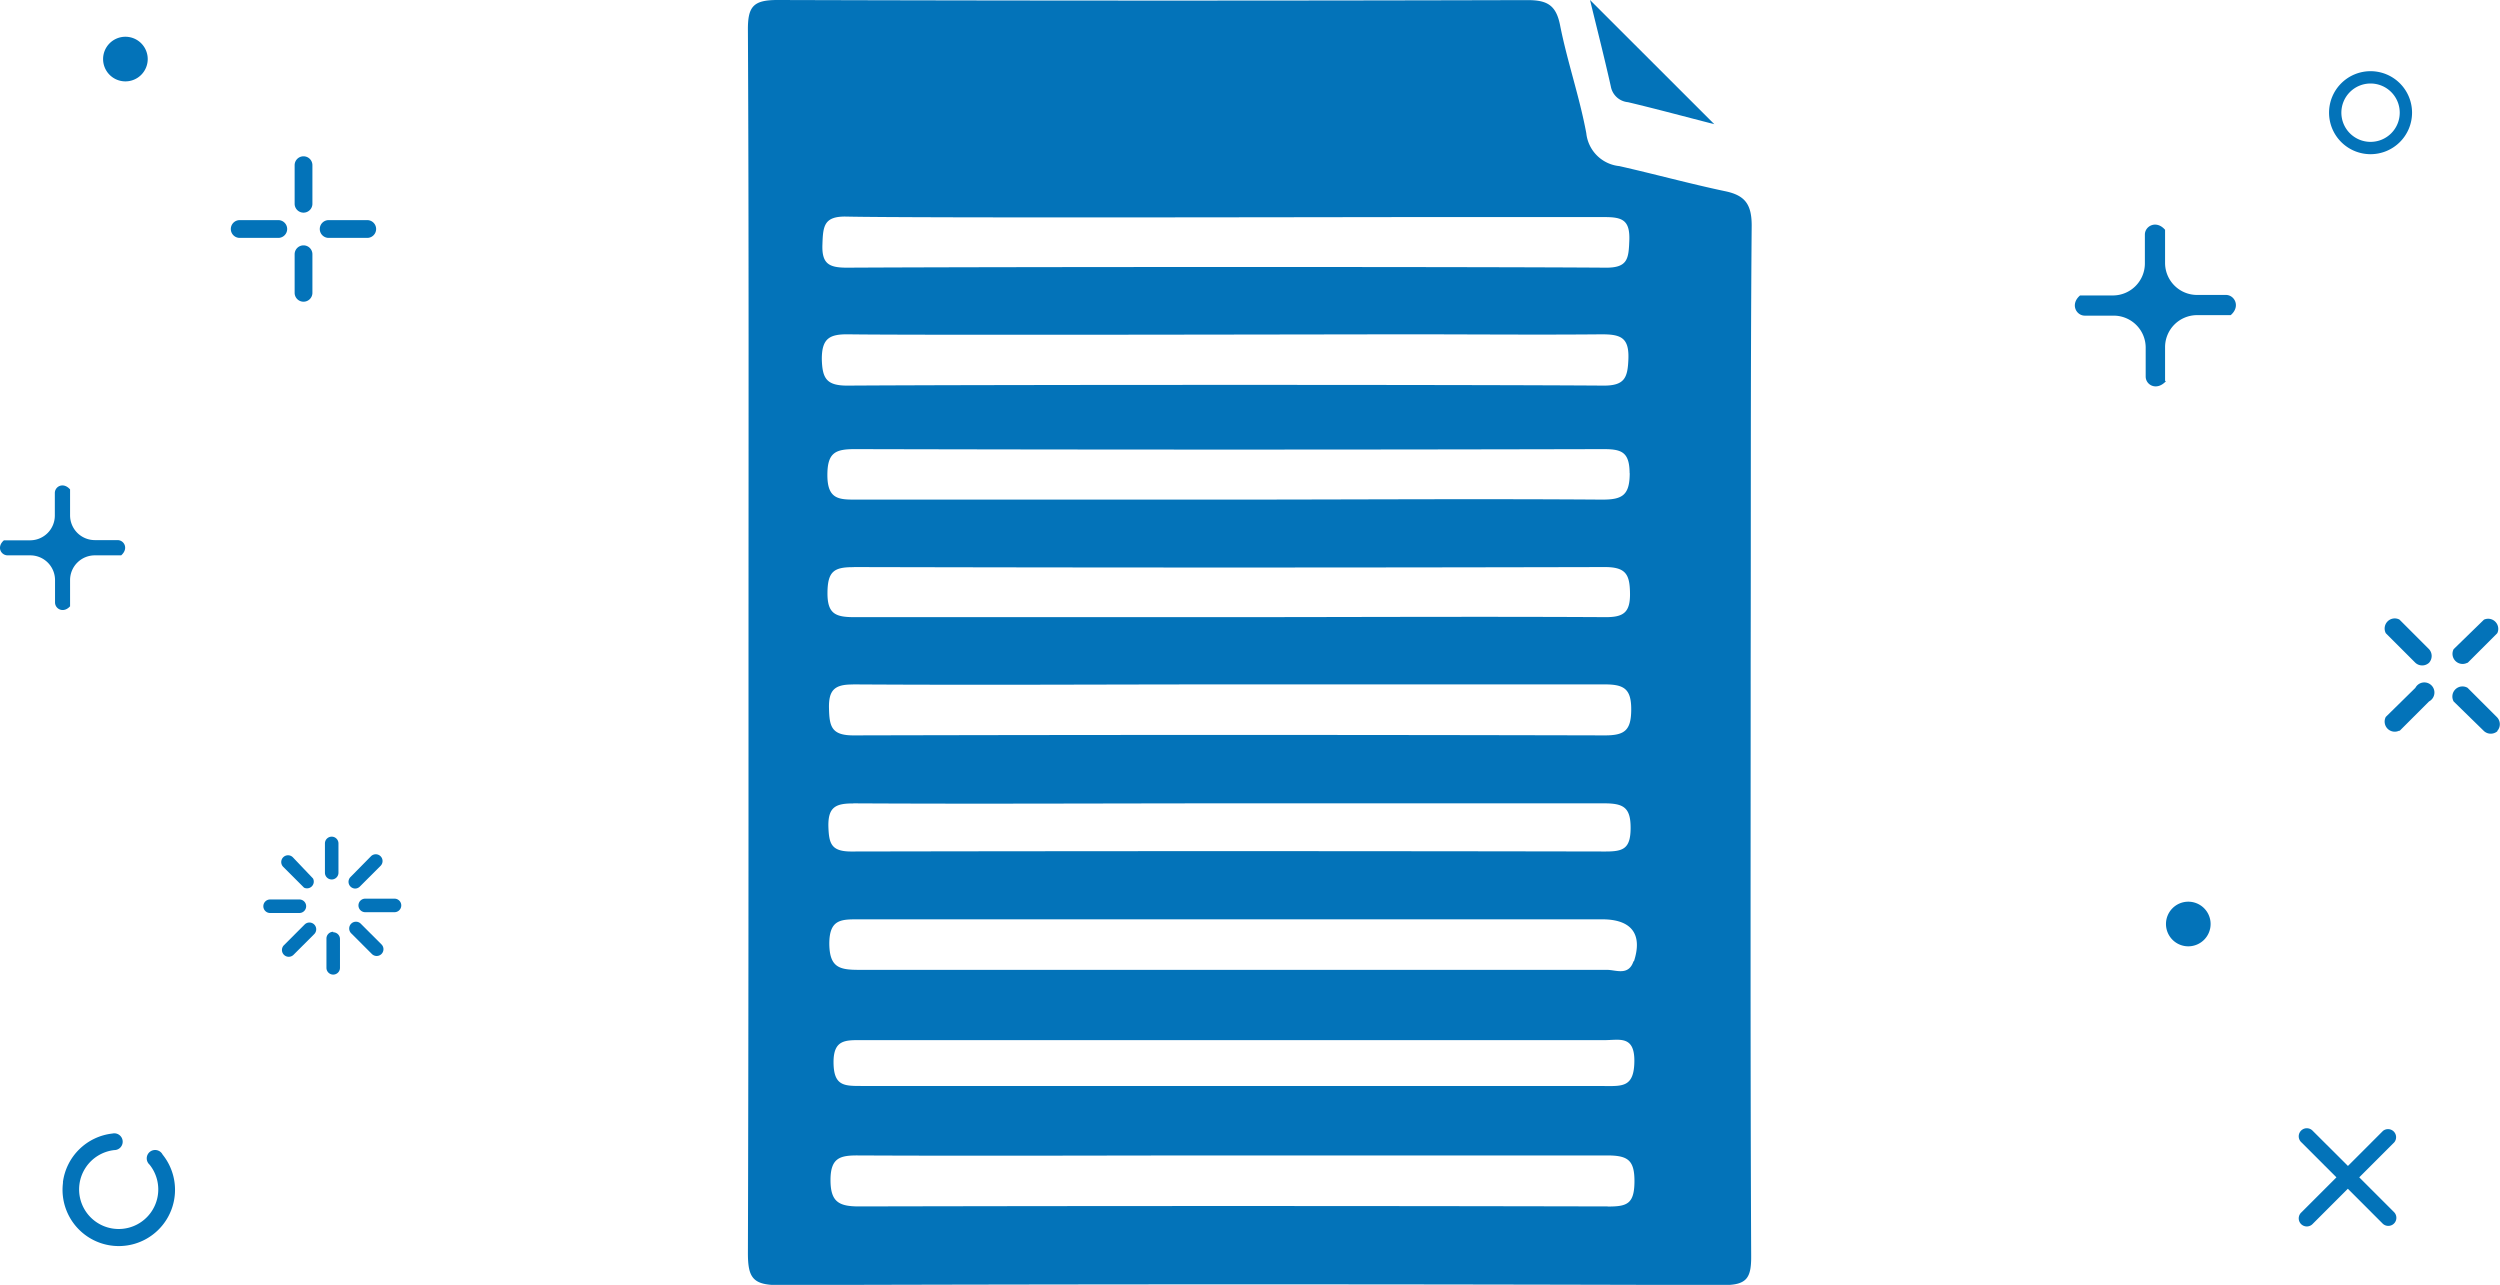 <svg id="Layer_1" data-name="Layer 1" xmlns="http://www.w3.org/2000/svg" viewBox="0 0 247.59 127.25"><defs><style>.cls-1{fill:#0373b9;}</style></defs><title>Our Solutions</title><path class="cls-1" d="M30.09,87.9A.67.67,0,0,0,31,87L29,84.9a.67.67,0,0,0-.95.95l2.05,2.05Z"/><path class="cls-1" d="M30.32,89.75a.67.67,0,0,0-.67-.67h-2.9a.67.67,0,1,0,0,1.34h2.9a.67.67,0,0,0,.67-.67Z"/><path class="cls-1" d="M30.17,91.56l-2.05,2.05a.67.67,0,1,0,.95.95l2.05-2.05a.67.67,0,0,0-.95-.95Z"/><path class="cls-1" d="M33,92.28a.67.67,0,0,0-.67.67v2.9a.67.67,0,1,0,1.34,0V93a.67.67,0,0,0-.67-.67Z"/><path class="cls-1" d="M35.73,91.48a.67.67,0,0,0-.95.95l2.05,2.05a.67.67,0,0,0,.95-.95l-2.05-2.05Z"/><path class="cls-1" d="M39.07,89h-2.9a.67.67,0,1,0,0,1.34h2.9a.67.67,0,0,0,0-1.34Z"/><path class="cls-1" d="M35.17,88a.67.67,0,0,0,.47-.2l2.05-2.05a.67.67,0,0,0-.95-.95L34.7,86.87A.67.67,0,0,0,35.17,88Z"/><path class="cls-1" d="M32.85,87.1a.67.67,0,0,0,.67-.67v-2.9a.67.67,0,0,0-1.34,0v2.9a.67.67,0,0,0,.67.67Z"/><path class="cls-1" d="M30.06,15.48a.88.88,0,0,0-.88.88v3.82a.88.88,0,1,0,1.76,0V16.36a.88.88,0,0,0-.88-.88Z"/><path class="cls-1" d="M30.06,24.3a.88.88,0,0,0-.88.88V29a.88.88,0,1,0,1.76,0V25.18a.88.88,0,0,0-.88-.88Z"/><path class="cls-1" d="M36.37,21.8H32.55a.88.88,0,1,0,0,1.76h3.82a.88.88,0,1,0,0-1.76Z"/><path class="cls-1" d="M27.56,21.8H23.74a.88.88,0,0,0,0,1.76h3.82a.88.88,0,0,0,0-1.76Z"/><path class="cls-1" d="M247.31,72.4a1,1,0,0,0,0-1.35l-2.93-2.93A1,1,0,0,0,243,69.47L246,72.4a1,1,0,0,0,1.35,0Z"/><path class="cls-1" d="M240.56,65.64a1,1,0,0,0,0-1.35l-2.93-2.93a1,1,0,0,0-1.35,1.35l2.93,2.93a1,1,0,0,0,1.35,0Z"/><path class="cls-1" d="M237.63,72.4l2.93-2.93a1,1,0,1,0-1.35-1.35L236.28,71a1,1,0,0,0,1.35,1.35Z"/><path class="cls-1" d="M244.39,65.64l2.93-2.93A1,1,0,0,0,246,61.37L243,64.29a1,1,0,0,0,1.35,1.35Z"/><path class="cls-1" d="M234.77,8.27a2.89,2.89,0,1,0,2.89,2.89,2.89,2.89,0,0,0-2.89-2.89Zm0,7a4.11,4.11,0,1,1,4.11-4.11,4.11,4.11,0,0,1-4.11,4.11Z"/><path class="cls-1" d="M236,112l-3.47,3.47L229.05,112a.8.8,0,1,0-1.13,1.13l3.47,3.47-3.47,3.47a.8.8,0,1,0,1.13,1.13l3.47-3.47,3.47,3.47a.8.8,0,0,0,1.13-1.13l-3.47-3.47,3.47-3.47A.8.8,0,0,0,236,112Z"/><path class="cls-1" d="M6.23,117.08a5.57,5.57,0,0,1,4.91-4.82.83.83,0,1,1,.18,1.64,3.92,3.92,0,1,0,3.49,1.44.83.83,0,1,1,1.29-1,5.57,5.57,0,1,1-9.86,2.78Z"/><path class="cls-1" d="M218.93,91.51a2.21,2.21,0,1,1-2.21-2.21,2.21,2.21,0,0,1,2.21,2.21Z"/><path class="cls-1" d="M14.63,5.85a2.21,2.21,0,1,1-2.21-2.21,2.21,2.21,0,0,1,2.21,2.21Z"/><path class="cls-1" d="M6.94,60.05V57.47A2.45,2.45,0,0,1,9.39,55H12c.76-.67.3-1.51-.36-1.51H9.39a2.45,2.45,0,0,1-2.45-2.45V48.47c-.67-.76-1.51-.3-1.51.36v2.21A2.45,2.45,0,0,1,3,53.51H.39C-.37,54.17.1,55,.76,55H3a2.45,2.45,0,0,1,2.45,2.45v2.21c0,.66.85,1.12,1.51.36Z"/><path class="cls-1" d="M214.42,37.71V34.38a3.17,3.17,0,0,1,3.17-3.17h3.33c1-.86.38-2-.47-2h-2.86a3.17,3.17,0,0,1-3.17-3.17V22.76c-.86-1-2-.38-2,.47v2.86a3.17,3.17,0,0,1-3.17,3.17H206c-1,.86-.38,2,.47,2h2.86a3.17,3.17,0,0,1,3.17,3.17v2.86c0,.85,1.09,1.45,2,.47Z"/><path class="cls-1" d="M157.47,0l12.31,12.3c-2.78-.71-5.65-1.49-8.55-2.18a1.9,1.9,0,0,1-1.7-1.56C158.86,5.57,158.1,2.6,157.47,0Z"/><path class="cls-1" d="M173.48,22.33c0-2.14-.7-3-2.66-3.4-3.5-.74-7-1.7-10.45-2.48a3.66,3.66,0,0,1-3.27-3.26c-.67-3.61-1.89-7.11-2.6-10.71-.4-2-1.3-2.47-3.24-2.47Q114.15.11,77,0c-2.4,0-2.95.64-2.93,3,.1,20.18.06,40.37.06,60.55s0,40.37-.06,60.55c0,2.42.47,3.18,3.07,3.17q46.76-.15,93.53,0c2.31,0,2.77-.67,2.76-2.86-.09-19.61-.05-39.23-.05-58.85C173.41,51.14,173.36,36.73,173.48,22.33Zm-89.65-.88c6.62.15,49.18.05,55.81.05,6.43,0,12.87,0,19.3,0,1.75,0,2.5.32,2.42,2.33-.07,1.78-.14,2.7-2.35,2.68-13.06-.1-62.05-.08-75.11,0-1.77,0-2.53-.35-2.45-2.31C81.51,22.42,81.58,21.4,83.82,21.45Zm77.57,25.41c0,2.24-.77,2.63-2.79,2.62-12.32-.09-24.64,0-37,0s-24.45,0-36.67,0c-1.77,0-3,.06-3-2.43,0-2.28.84-2.58,2.82-2.57q37,.09,73.92,0C160.54,44.47,161.38,44.7,161.39,46.86ZM84.08,33.11c6.54.1,49,0,55.55,0,6.35,0,12.7.06,19,0,1.87,0,2.72.31,2.64,2.44-.07,1.84-.35,2.65-2.47,2.64-13-.1-61.9-.09-74.88,0-2.06,0-2.48-.7-2.53-2.61C81.38,33.47,82.19,33.08,84.08,33.11Zm.47,23.05q37.19.09,74.39,0c2.09,0,2.47.74,2.49,2.62s-.64,2.35-2.44,2.34c-12.49-.07-25,0-37.48,0-12.3,0-24.61,0-36.91,0-1.87,0-2.67-.33-2.65-2.44S82.61,56.16,84.55,56.17Zm-.07,11.62c12.4.08,24.81,0,37.22,0s24.81,0,37.22,0c1.92,0,2.64.44,2.63,2.5s-.65,2.55-2.61,2.55q-37.22-.09-74.43,0c-2.19,0-2.37-.91-2.41-2.69S82.63,67.77,84.48,67.79Zm0,11.78c12.49.07,25,0,37.48,0,12.3,0,24.61,0,36.91,0,1.93,0,2.63.41,2.62,2.47s-.77,2.3-2.51,2.3q-37.33-.07-74.67,0c-2,0-2.21-.79-2.27-2.47C82,79.93,82.75,79.56,84.53,79.57Zm74.72,39.92q-37.06-.08-74.12,0c-2,0-2.84-.44-2.83-2.65s1-2.41,2.77-2.4c12.31.06,24.61,0,36.92,0s24.8,0,37.2,0c2.07,0,2.75.44,2.73,2.63S161.11,119.49,159.24,119.49Zm-.32-11.93c-12.31,0-24.62,0-36.93,0s-24.43,0-36.64,0c-1.71,0-2.74,0-2.76-2.31s1.2-2.23,2.81-2.23q36.79,0,73.57,0c1.43,0,2.95-.5,2.93,2.08S160.69,107.56,158.93,107.56Zm2.9-12.36c-.49,1.49-1.74.86-2.64.86-12.4,0-24.79,0-37.19,0s-24.6,0-36.91,0c-1.92,0-2.88-.25-2.91-2.57,0-2.48,1.2-2.44,3-2.43q36.91,0,73.81,0C161.65,91.14,162.67,92.6,161.82,95.2Z"/></svg>